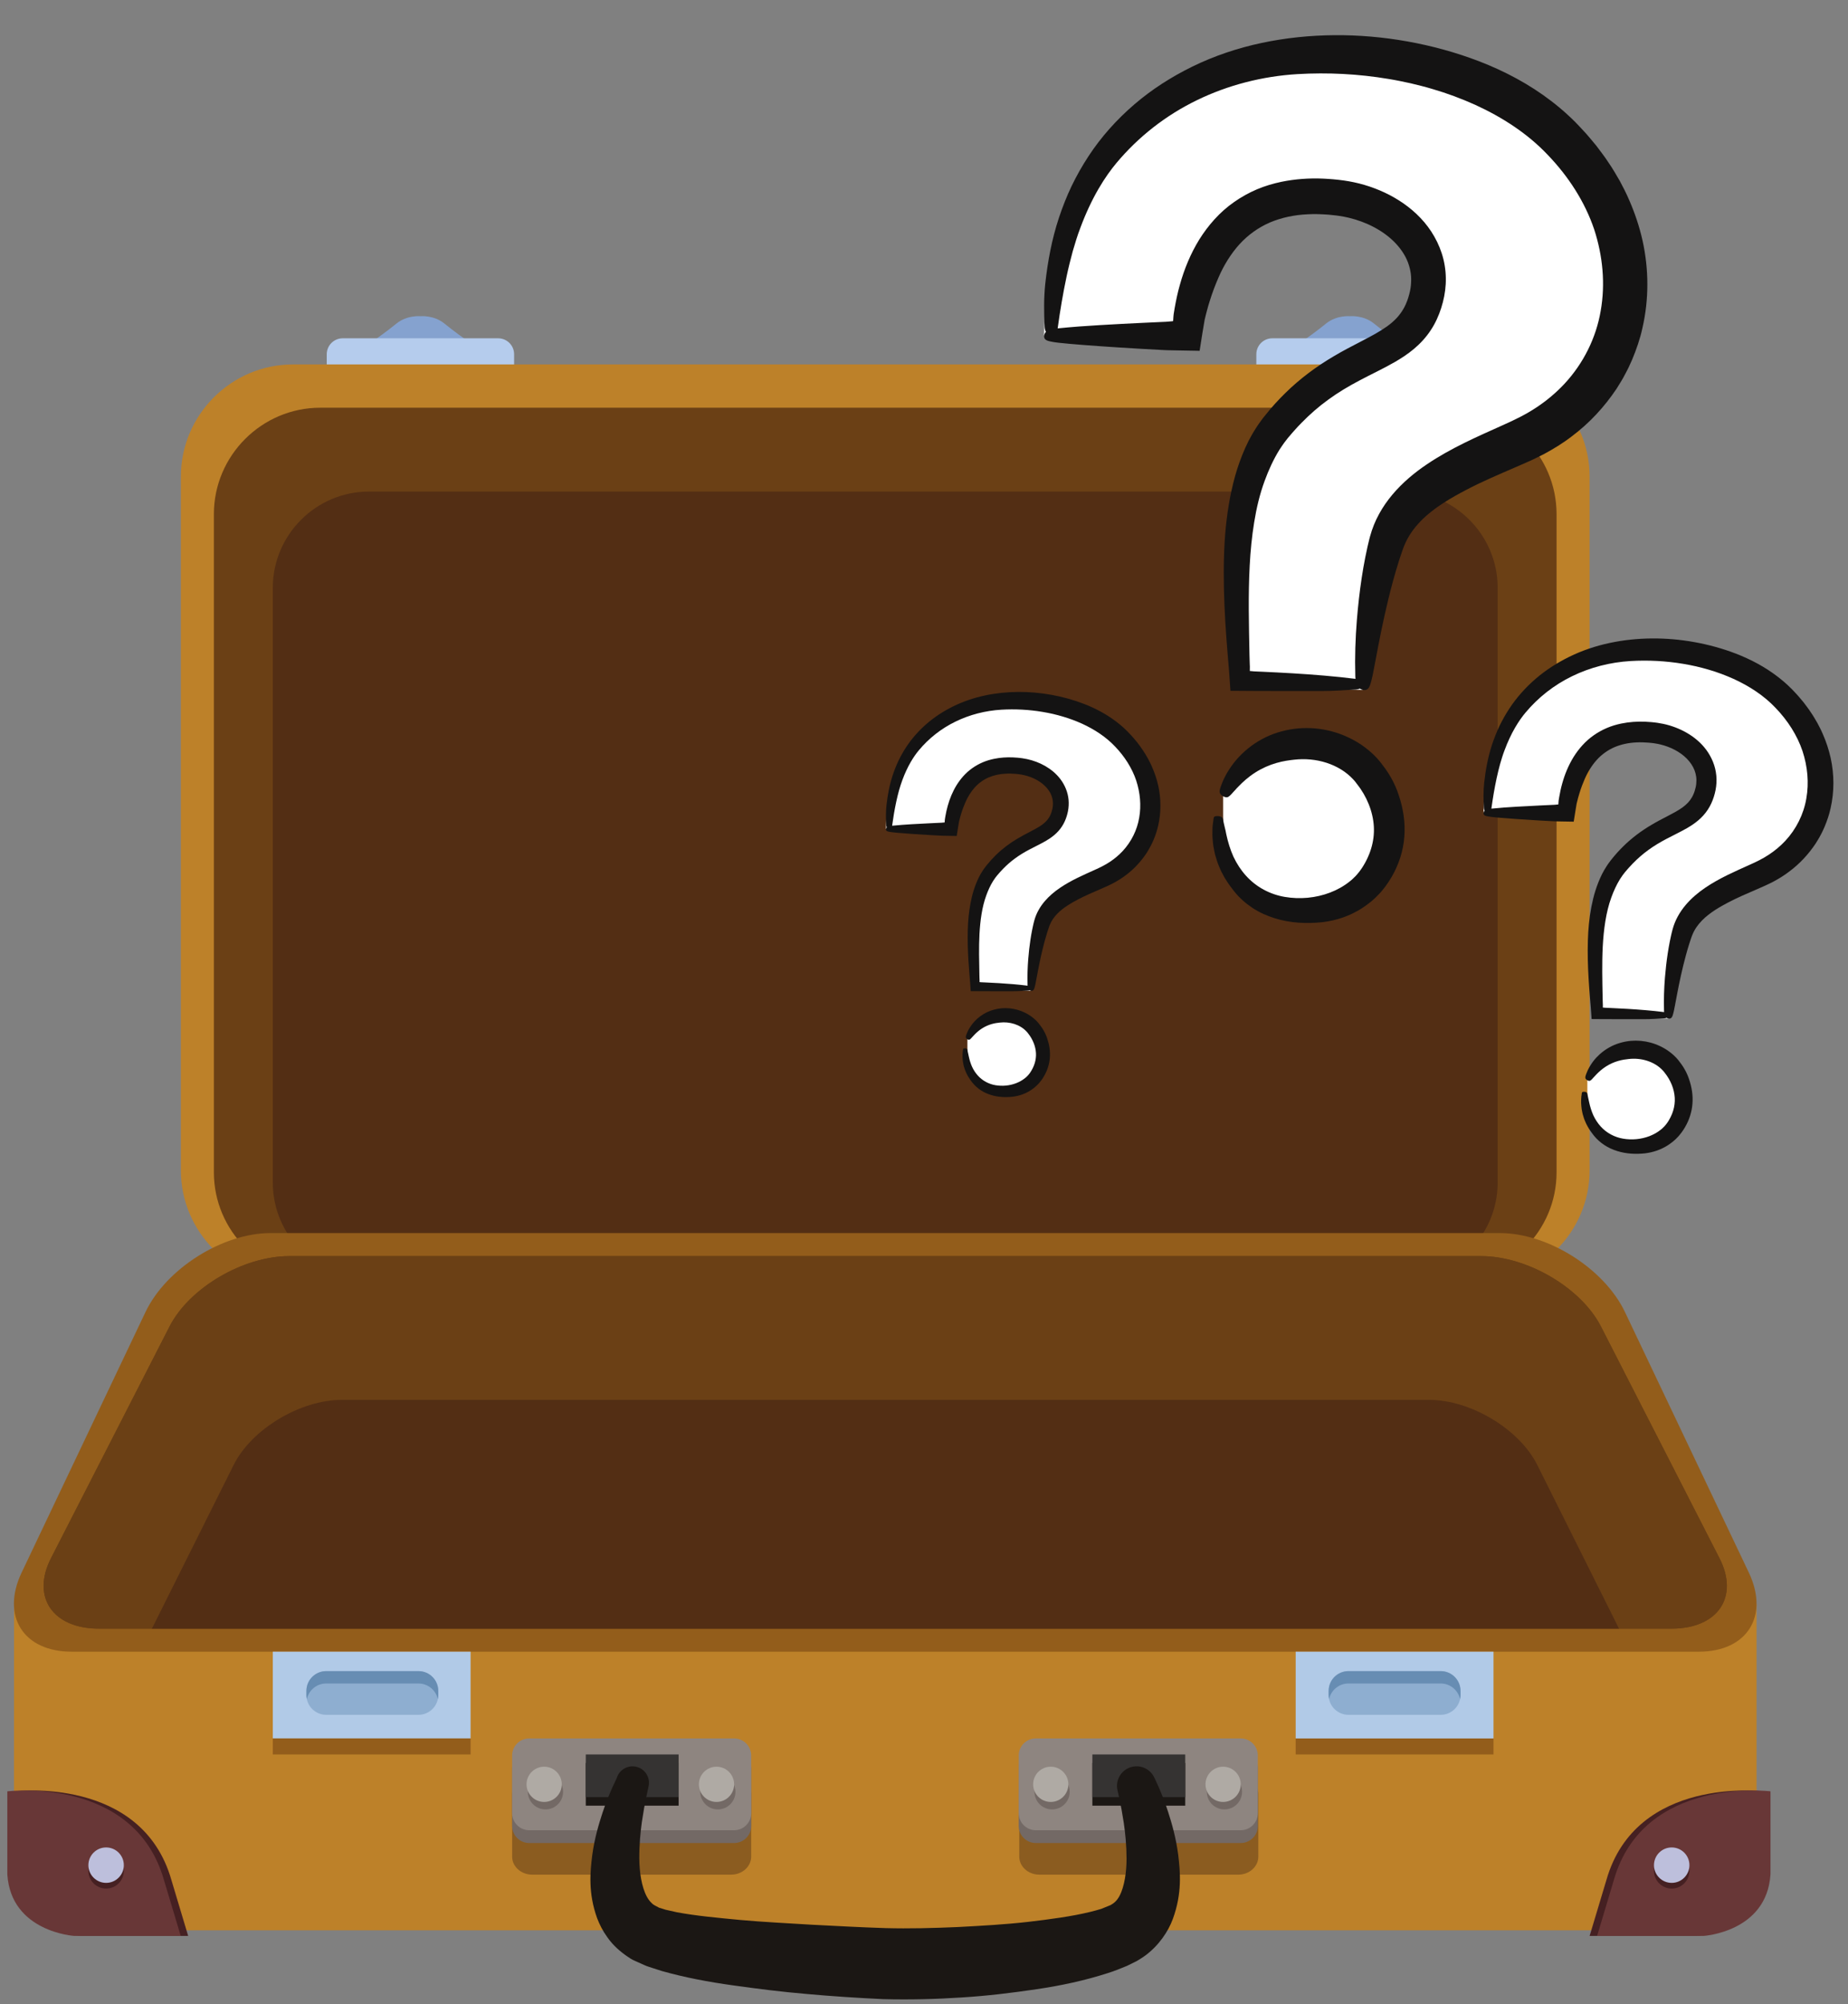 <svg xmlns="http://www.w3.org/2000/svg" xmlns:xlink="http://www.w3.org/1999/xlink" width="594" zoomAndPan="magnify" viewBox="0 0 445.5 483" height="644" preserveAspectRatio="xMidYMid meet" version="1.0"><rect x="0" y="0" width="445.5" height="483" fill="#808080" stroke="none"/><defs><clipPath id="733b48dc03"><path d="M 142 425 L 285 425 L 285 481.938 L 142 481.938 Z M 142 425 " clip-rule="nonzero"/></clipPath><clipPath id="cee022637a"><path d="M 251.492 11 L 392 11 L 392 219 L 251.492 219 Z M 251.492 11 " clip-rule="nonzero"/></clipPath><clipPath id="79ab1ad1f1"><path d="M 251.492 8 L 398 8 L 398 223 L 251.492 223 Z M 251.492 8 " clip-rule="nonzero"/></clipPath><clipPath id="d695f5aa53"><path d="M 357.508 155 L 439 155 L 439 276 L 357.508 276 Z M 357.508 155 " clip-rule="nonzero"/></clipPath><clipPath id="32def33b0f"><path d="M 357.508 153 L 442 153 L 442 278.688 L 357.508 278.688 Z M 357.508 153 " clip-rule="nonzero"/></clipPath><clipPath id="445cc7f3b0"><path d="M 213.48 168 L 278 168 L 278 263 L 213.48 263 Z M 213.48 168 " clip-rule="nonzero"/></clipPath><clipPath id="a3216986fe"><path d="M 213.48 166 L 280 166 L 280 264.883 L 213.48 264.883 Z M 213.48 166 " clip-rule="nonzero"/></clipPath></defs><path fill="#85a2cf" d="M 331.219 77.961 C 328.656 75.879 325.453 76.199 325.453 76.199 C 325.453 76.199 322.25 75.879 319.688 77.961 C 317.125 80.043 314.711 81.707 314.711 81.707 C 314.711 81.707 322.891 82.926 325.453 82.766 C 328.016 82.926 336.195 81.707 336.195 81.707 C 336.195 81.707 333.781 80.043 331.219 77.961 " fill-opacity="1" fill-rule="nonzero"/><path fill="#b5cced" d="M 302.867 94.258 C 302.867 96.383 304.586 98.105 306.711 98.105 L 344.195 98.105 C 346.316 98.105 348.035 96.383 348.035 94.258 L 348.035 85.367 C 348.035 83.25 346.316 81.523 344.195 81.523 L 306.711 81.523 C 304.586 81.523 302.867 83.25 302.867 85.367 L 302.867 94.258 " fill-opacity="1" fill-rule="nonzero"/><path fill="#85a2cf" d="M 107.121 77.961 C 104.559 75.879 101.355 76.199 101.355 76.199 C 101.355 76.199 98.148 75.879 95.586 77.961 C 93.023 80.043 90.613 81.707 90.613 81.707 C 90.613 81.707 98.793 82.926 101.355 82.766 C 103.914 82.926 112.094 81.707 112.094 81.707 C 112.094 81.707 109.684 80.043 107.121 77.961 " fill-opacity="1" fill-rule="nonzero"/><path fill="#b5cced" d="M 78.77 94.258 C 78.77 96.383 80.488 98.105 82.613 98.105 L 120.094 98.105 C 122.215 98.105 123.938 96.383 123.938 94.258 L 123.938 85.367 C 123.938 83.25 122.215 81.523 120.094 81.523 L 82.613 81.523 C 80.488 81.523 78.77 83.25 78.77 85.367 L 78.77 94.258 " fill-opacity="1" fill-rule="nonzero"/><path fill="#bd8129" d="M 383.207 282.035 C 383.207 296.895 371.043 309.051 356.176 309.051 L 70.637 309.051 C 55.77 309.051 43.605 296.895 43.605 282.035 L 43.605 114.84 C 43.605 99.977 55.77 87.82 70.637 87.82 L 356.176 87.82 C 371.043 87.82 383.207 99.977 383.207 114.84 L 383.207 282.035 " fill-opacity="1" fill-rule="nonzero"/><path fill="#6b4015" d="M 375.242 282.52 C 375.242 296.621 363.703 308.156 349.598 308.156 L 77.211 308.156 C 63.105 308.156 51.562 296.621 51.562 282.52 L 51.562 123.887 C 51.562 109.785 63.105 98.25 77.211 98.25 L 349.598 98.25 C 363.703 98.25 375.242 109.785 375.242 123.887 L 375.242 282.52 " fill-opacity="1" fill-rule="nonzero"/><path fill="#532e14" d="M 361.043 284.988 C 361.043 297.73 350.609 308.156 337.863 308.156 L 88.945 308.156 C 76.195 308.156 65.766 297.73 65.766 284.988 L 65.766 141.629 C 65.766 128.883 76.195 118.457 88.945 118.457 L 337.863 118.457 C 350.609 118.457 361.043 128.883 361.043 141.629 L 361.043 284.988 " fill-opacity="1" fill-rule="nonzero"/><path fill="#bd8129" d="M 3.387 385.707 L 3.359 451.645 C 3.359 459.074 9.441 465.156 16.875 465.156 L 409.938 465.156 C 417.375 465.156 423.457 459.074 423.457 451.645 L 423.457 386.504 L 3.387 385.707 " fill-opacity="1" fill-rule="nonzero"/><path fill="#935d1b" d="M 421.598 378.969 C 426.578 389.449 421.16 398.023 409.551 398.023 L 17.254 398.023 C 5.645 398.023 0.227 389.449 5.207 378.969 L 35.066 316.188 C 40.051 305.711 53.629 297.141 65.234 297.141 L 361.57 297.141 C 373.18 297.141 386.758 305.711 391.738 316.188 L 421.598 378.969 " fill-opacity="1" fill-rule="nonzero"/><path fill="#6b4015" d="M 414.523 375.508 C 419.301 384.832 414.109 392.465 402.992 392.465 L 23.816 392.465 C 12.703 392.465 7.512 384.832 12.285 375.508 L 40.875 319.645 C 45.648 310.324 58.648 302.695 69.762 302.695 L 357.047 302.695 C 368.16 302.695 381.16 310.324 385.938 319.645 L 414.523 375.508 " fill-opacity="1" fill-rule="nonzero"/><path fill="#6b4015" d="M 414.523 375.508 C 419.301 384.832 414.109 392.465 402.992 392.465 L 23.816 392.465 C 12.703 392.465 7.512 384.832 12.285 375.508 L 40.875 319.645 C 45.648 310.324 58.648 302.695 69.762 302.695 L 357.047 302.695 C 368.16 302.695 381.16 310.324 385.938 319.645 L 414.523 375.508 " fill-opacity="1" fill-rule="nonzero"/><path fill="#532e14" d="M 390.297 392.465 L 370.59 353.016 C 366.281 344.391 354.547 337.34 344.516 337.34 L 82.402 337.34 C 72.371 337.34 60.641 344.391 56.328 353.016 L 36.621 392.465 L 390.297 392.465 " fill-opacity="1" fill-rule="nonzero"/><path fill="#452022" d="M 45.363 466.52 L 19.746 466.52 C 19.746 466.52 4.465 465.621 3.566 451.691 L 3.566 431.676 C 3.566 431.676 34.129 427.879 41.32 453.039 L 45.363 466.52 " fill-opacity="1" fill-rule="nonzero"/><path fill="#683737" d="M 43.57 466.52 L 17.949 466.52 C 17.949 466.52 2.668 465.621 1.766 451.691 L 1.766 431.676 C 1.766 431.676 32.332 427.879 39.523 453.039 L 43.57 466.52 " fill-opacity="1" fill-rule="nonzero"/><path fill="#452022" d="M 21.309 450.84 C 21.309 453.195 23.223 455.105 25.582 455.105 C 27.938 455.105 29.852 453.195 29.852 450.84 C 29.852 448.477 27.938 446.57 25.582 446.57 C 23.223 446.57 21.309 448.477 21.309 450.84 " fill-opacity="1" fill-rule="nonzero"/><path fill="#bdbfdc" d="M 21.309 449.465 C 21.309 451.82 23.223 453.734 25.582 453.734 C 27.938 453.734 29.852 451.82 29.852 449.465 C 29.852 447.105 27.938 445.195 25.582 445.195 C 23.223 445.195 21.309 447.105 21.309 449.465 " fill-opacity="1" fill-rule="nonzero"/><path fill="#452022" d="M 383.211 466.52 L 408.836 466.52 C 408.836 466.52 424.117 465.621 425.016 451.691 L 425.016 431.676 C 425.016 431.676 394.449 427.879 387.258 453.039 L 383.211 466.52 " fill-opacity="1" fill-rule="nonzero"/><path fill="#683737" d="M 385.016 466.52 L 410.637 466.52 C 410.637 466.52 425.914 465.621 426.812 451.691 L 426.812 431.672 C 426.812 431.672 396.25 427.879 389.055 453.039 L 385.016 466.52 " fill-opacity="1" fill-rule="nonzero"/><path fill="#452022" d="M 407.27 450.84 C 407.27 453.195 405.359 455.105 403 455.105 C 400.641 455.105 398.727 453.195 398.727 450.84 C 398.727 448.477 400.641 446.57 403 446.57 C 405.359 446.57 407.27 448.477 407.27 450.84 " fill-opacity="1" fill-rule="nonzero"/><path fill="#bdbfdc" d="M 407.27 449.465 C 407.27 451.82 405.359 453.734 403 453.734 C 400.641 453.734 398.727 451.82 398.727 449.465 C 398.727 447.105 400.641 445.195 403 445.195 C 405.359 445.195 407.27 447.105 407.27 449.465 " fill-opacity="1" fill-rule="nonzero"/><path fill="#8b5c20" d="M 123.461 447.402 C 123.461 449.805 125.621 451.75 128.289 451.75 L 176.266 451.75 C 178.93 451.75 181.09 449.805 181.09 447.402 L 181.09 432.277 C 181.09 429.875 178.93 427.93 176.266 427.93 L 128.289 427.93 C 125.621 427.93 123.461 429.875 123.461 432.277 L 123.461 447.402 " fill-opacity="1" fill-rule="nonzero"/><path fill="#8b5c20" d="M 245.715 447.402 C 245.715 449.805 247.879 451.75 250.543 451.75 L 298.52 451.75 C 301.188 451.75 303.348 449.805 303.348 447.402 L 303.348 432.277 C 303.348 429.875 301.188 427.93 298.52 427.93 L 250.543 427.93 C 247.879 427.93 245.715 429.875 245.715 432.277 L 245.715 447.402 " fill-opacity="1" fill-rule="nonzero"/><path fill="#736965" d="M 245.586 440.02 C 245.586 442.289 247.43 444.133 249.703 444.133 L 299.105 444.133 C 301.375 444.133 303.223 442.289 303.223 440.02 L 303.223 426.129 C 303.223 423.855 301.375 422.012 299.105 422.012 L 249.703 422.012 C 247.43 422.012 245.586 423.855 245.586 426.129 L 245.586 440.02 " fill-opacity="1" fill-rule="nonzero"/><path fill="#8e8580" d="M 245.586 436.93 C 245.586 439.199 247.43 441.047 249.703 441.047 L 299.105 441.047 C 301.375 441.047 303.223 439.199 303.223 436.93 L 303.223 423.043 C 303.223 420.77 301.375 418.926 299.105 418.926 L 249.703 418.926 C 247.43 418.926 245.586 420.77 245.586 423.043 L 245.586 436.93 " fill-opacity="1" fill-rule="nonzero"/><path fill="#736965" d="M 290.934 431.789 C 290.934 434.129 292.836 436.031 295.18 436.031 C 297.523 436.031 299.426 434.129 299.426 431.789 C 299.426 429.445 297.523 427.543 295.18 427.543 C 292.836 427.543 290.934 429.445 290.934 431.789 " fill-opacity="1" fill-rule="nonzero"/><path fill="#736965" d="M 249.383 431.789 C 249.383 434.129 251.285 436.031 253.629 436.031 C 255.973 436.031 257.875 434.129 257.875 431.789 C 257.875 429.445 255.973 427.543 253.629 427.543 C 251.285 427.543 249.383 429.445 249.383 431.789 " fill-opacity="1" fill-rule="nonzero"/><path fill="#afaaa4" d="M 290.613 429.984 C 290.613 432.328 292.512 434.23 294.859 434.23 C 297.203 434.23 299.105 432.328 299.105 429.984 C 299.105 427.645 297.203 425.738 294.859 425.738 C 292.512 425.738 290.613 427.645 290.613 429.984 " fill-opacity="1" fill-rule="nonzero"/><path fill="#afaaa4" d="M 249.062 429.984 C 249.062 432.328 250.961 434.23 253.305 434.23 C 255.652 434.23 257.551 432.328 257.551 429.984 C 257.551 427.645 255.652 425.738 253.305 425.738 C 250.961 425.738 249.062 427.645 249.062 429.984 " fill-opacity="1" fill-rule="nonzero"/><path fill="#1b1714" d="M 263.34 435.129 L 285.727 435.129 L 285.727 424.844 L 263.34 424.844 L 263.34 435.129 " fill-opacity="1" fill-rule="nonzero"/><path fill="#353332" d="M 263.34 433.074 L 285.727 433.074 L 285.727 422.785 L 263.34 422.785 L 263.34 433.074 " fill-opacity="1" fill-rule="nonzero"/><path fill="#736965" d="M 123.461 440.02 C 123.461 442.289 125.305 444.133 127.578 444.133 L 176.977 444.133 C 179.25 444.133 181.09 442.289 181.09 440.02 L 181.09 426.129 C 181.09 423.855 179.25 422.012 176.977 422.012 L 127.578 422.012 C 125.305 422.012 123.461 423.855 123.461 426.129 L 123.461 440.02 " fill-opacity="1" fill-rule="nonzero"/><path fill="#8e8580" d="M 123.461 436.93 C 123.461 439.199 125.305 441.047 127.578 441.047 L 176.977 441.047 C 179.25 441.047 181.09 439.199 181.09 436.93 L 181.09 423.043 C 181.09 420.77 179.25 418.926 176.977 418.926 L 127.578 418.926 C 125.305 418.926 123.461 420.77 123.461 423.043 L 123.461 436.93 " fill-opacity="1" fill-rule="nonzero"/><path fill="#736965" d="M 168.809 431.789 C 168.809 434.129 170.711 436.031 173.055 436.031 C 175.398 436.031 177.297 434.129 177.297 431.789 C 177.297 429.445 175.398 427.543 173.055 427.543 C 170.711 427.543 168.809 429.445 168.809 431.789 " fill-opacity="1" fill-rule="nonzero"/><path fill="#736965" d="M 127.254 431.789 C 127.254 434.129 129.156 436.031 131.5 436.031 C 133.844 436.031 135.746 434.129 135.746 431.789 C 135.746 429.445 133.844 427.543 131.5 427.543 C 129.156 427.543 127.254 429.445 127.254 431.789 " fill-opacity="1" fill-rule="nonzero"/><path fill="#afaaa4" d="M 168.484 429.984 C 168.484 432.328 170.387 434.23 172.73 434.23 C 175.078 434.23 176.977 432.328 176.977 429.984 C 176.977 427.645 175.078 425.738 172.73 425.738 C 170.387 425.738 168.484 427.645 168.484 429.984 " fill-opacity="1" fill-rule="nonzero"/><path fill="#afaaa4" d="M 126.934 429.984 C 126.934 432.328 128.832 434.23 131.18 434.23 C 133.523 434.23 135.426 432.328 135.426 429.984 C 135.426 427.645 133.523 425.738 131.18 425.738 C 128.832 425.738 126.934 427.645 126.934 429.984 " fill-opacity="1" fill-rule="nonzero"/><path fill="#1b1714" d="M 141.215 435.129 L 163.598 435.129 L 163.598 424.844 L 141.215 424.844 L 141.215 435.129 " fill-opacity="1" fill-rule="nonzero"/><path fill="#353332" d="M 141.215 433.074 L 163.598 433.074 L 163.598 422.785 L 141.215 422.785 L 141.215 433.074 " fill-opacity="1" fill-rule="nonzero"/><g clip-path="url(#733b48dc03)"><path fill="#1b1714" d="M 278.242 428.305 C 278.242 428.305 278.336 428.504 278.52 428.891 C 278.688 429.25 278.938 429.793 279.258 430.496 C 279.859 431.906 280.742 433.961 281.621 436.691 C 282.492 439.422 283.488 442.789 284.035 446.98 C 284.523 451.141 285.016 456.211 282.734 462.438 C 281.609 465.496 279.344 468.828 276.129 471.219 C 275.738 471.523 275.316 471.773 274.902 472.043 L 274.266 472.438 L 274.105 472.531 L 274.027 472.582 C 273.844 472.668 274.309 472.449 273.605 472.789 L 273.395 472.891 C 272.832 473.164 272.266 473.441 271.699 473.727 C 270.398 474.285 268.441 475.055 267.125 475.457 C 261.477 477.281 255.809 478.484 249.906 479.359 C 244.023 480.23 237.984 480.973 231.82 481.348 C 225.645 481.758 219.391 481.918 212.938 481.754 C 206.582 481.449 200.574 481.059 194.48 480.508 C 188.426 480 182.473 479.238 176.664 478.426 C 170.844 477.613 165.258 476.574 159.629 474.996 C 158.898 474.762 158.172 474.527 157.449 474.297 C 156.688 474.02 156.094 473.906 155.219 473.496 C 154.402 473.129 153.594 472.762 152.793 472.402 L 152.496 472.258 C 151.738 471.844 152.258 472.121 152.078 472.027 L 152.027 471.992 L 151.93 471.93 L 151.543 471.672 C 151.242 471.465 151.117 471.402 150.68 471.078 C 148.699 469.625 147.457 468.316 146.391 466.805 C 145.305 465.312 144.527 463.754 143.949 462.242 C 141.754 456.141 142.27 451.137 142.777 447.016 C 143.348 442.879 144.363 439.543 145.25 436.836 C 146.137 434.133 147.031 432.105 147.637 430.711 C 148.258 429.32 148.652 428.586 148.664 428.535 C 149.262 426.43 151.453 425.203 153.559 425.801 C 155.582 426.367 156.793 428.406 156.359 430.43 L 156.145 431.438 C 156.145 431.438 156 432.113 155.727 433.379 C 155.441 434.695 155.098 436.66 154.727 439.125 C 154.387 441.59 154.098 444.602 154.113 447.855 C 154.141 451.062 154.652 454.703 155.953 457.09 C 156.281 457.672 156.637 458.164 157.031 458.531 C 157.367 458.938 157.965 459.23 157.965 459.23 C 158.016 459.273 158.453 459.484 158.68 459.605 L 159.09 459.82 L 159.195 459.875 L 159.246 459.906 C 159.098 459.82 159.648 460.125 158.93 459.727 L 159.066 459.762 C 159.43 459.863 159.785 459.973 160.137 460.102 C 160.418 460.23 161.098 460.332 161.559 460.449 C 162.078 460.566 162.598 460.688 163.125 460.805 C 167.664 461.664 173.016 462.156 178.508 462.676 C 184.027 463.176 189.812 463.449 195.691 463.816 C 201.535 464.117 207.668 464.453 213.465 464.633 C 219.168 464.789 225.078 464.629 230.855 464.379 C 236.637 464.078 242.344 463.754 247.762 463.141 C 253.152 462.508 258.371 461.816 262.766 460.742 C 263.965 460.445 264.434 460.312 265.508 459.992 C 266.262 459.68 267.008 459.383 267.73 459.086 C 268.539 458.633 269.258 458.051 269.867 456.902 C 271.086 454.629 271.582 451.059 271.578 447.895 C 271.574 444.691 271.27 441.711 270.91 439.277 C 270.531 436.832 270.176 434.895 269.883 433.598 C 269.605 432.34 269.453 431.664 269.453 431.664 L 269.391 431.379 C 268.828 428.836 270.426 426.32 272.973 425.754 C 275.148 425.27 277.312 426.379 278.242 428.305 " fill-opacity="1" fill-rule="nonzero"/></g><path fill="#b1cae7" d="M 65.766 418.926 L 113.445 418.926 L 113.445 398.023 L 65.766 398.023 L 65.766 418.926 " fill-opacity="1" fill-rule="nonzero"/><path fill="#935d1b" d="M 65.766 422.785 L 113.445 422.785 L 113.445 418.926 L 65.766 418.926 L 65.766 422.785 " fill-opacity="1" fill-rule="nonzero"/><path fill="#935d1b" d="M 312.352 422.785 L 360.035 422.785 L 360.035 418.926 L 312.352 418.926 L 312.352 422.785 " fill-opacity="1" fill-rule="nonzero"/><path fill="#b1cae7" d="M 312.352 418.926 L 360.035 418.926 L 360.035 398.023 L 312.352 398.023 L 312.352 418.926 " fill-opacity="1" fill-rule="nonzero"/><path fill="#8eaed0" d="M 73.867 408.469 C 73.867 411.102 76 413.234 78.637 413.234 L 100.883 413.234 C 103.52 413.234 105.652 411.102 105.652 408.469 L 105.652 407.477 C 105.652 404.844 103.52 402.707 100.883 402.707 L 78.637 402.707 C 76 402.707 73.867 404.844 73.867 407.477 L 73.867 408.469 " fill-opacity="1" fill-rule="nonzero"/><path fill="#678db3" d="M 100.883 402.707 L 78.637 402.707 C 76 402.707 73.867 404.844 73.867 407.477 L 73.867 408.469 C 73.867 408.812 73.906 409.141 73.973 409.461 C 74.434 407.309 76.344 405.688 78.637 405.688 L 100.883 405.688 C 103.18 405.688 105.09 407.309 105.547 409.461 C 105.613 409.141 105.652 408.812 105.652 408.469 L 105.652 407.477 C 105.652 404.844 103.52 402.707 100.883 402.707 " fill-opacity="1" fill-rule="nonzero"/><path fill="#8eaed0" d="M 320.301 408.469 C 320.301 411.102 322.438 413.234 325.066 413.234 L 347.32 413.234 C 349.949 413.234 352.086 411.102 352.086 408.469 L 352.086 407.477 C 352.086 404.844 349.949 402.707 347.32 402.707 L 325.066 402.707 C 322.438 402.707 320.301 404.844 320.301 407.477 L 320.301 408.469 " fill-opacity="1" fill-rule="nonzero"/><path fill="#678db3" d="M 347.32 402.707 L 325.066 402.707 C 322.438 402.707 320.301 404.844 320.301 407.477 L 320.301 408.469 C 320.301 408.812 320.34 409.141 320.406 409.461 C 320.863 407.309 322.777 405.688 325.066 405.688 L 347.32 405.688 C 349.609 405.688 351.52 407.309 351.98 409.461 C 352.047 409.141 352.086 408.812 352.086 408.469 L 352.086 407.477 C 352.086 404.844 349.949 402.707 347.32 402.707 " fill-opacity="1" fill-rule="nonzero"/><g clip-path="url(#cee022637a)"><path fill="#ffffff" d="M 330.574 186.832 C 333.156 190.391 338.535 200.691 330.531 210.984 C 321 223.25 294.852 221.523 294.859 196.656 L 294.859 191.895 C 302.617 174.34 323.398 175.543 330.574 186.832 Z M 376.609 33.055 C 347.898 2.453 273.055 0.508 255.605 54.777 C 251.609 67.203 251.707 80.828 251.707 80.828 L 285.41 80.34 C 287.766 58.648 299.25 43.875 322.793 47.309 C 336.484 49.305 348.363 60.117 342.977 73.832 C 337.805 86.992 322.082 83.375 306.566 102.441 C 293.07 119.023 297.219 154.035 297.625 165.453 L 328.535 166.281 C 328.926 157.133 330.273 142.285 333.574 130.629 C 337.68 116.129 355.559 110.344 367.152 105.039 C 393.711 92.895 401.32 59.395 376.609 33.055 Z M 376.609 33.055 " fill-opacity="1" fill-rule="nonzero"/></g><g clip-path="url(#79ab1ad1f1)"><path fill="#141313" d="M 337.211 191.672 C 338.262 194.777 338.816 198.172 338.547 201.613 C 338.301 205.051 337.176 208.438 335.465 211.355 L 334.801 212.43 L 334.09 213.461 C 333.852 213.805 333.547 214.152 333.277 214.496 L 332.855 215.012 C 332.707 215.18 332.551 215.332 332.402 215.492 C 331.207 216.805 329.816 217.887 328.367 218.836 L 327.258 219.512 C 326.883 219.719 326.496 219.906 326.109 220.102 C 325.918 220.195 325.727 220.297 325.531 220.383 L 324.938 220.629 C 324.543 220.785 324.148 220.961 323.746 221.094 C 322.137 221.656 320.477 222.023 318.805 222.227 C 314.941 222.625 311.016 222.453 307.262 221.266 C 305.398 220.676 303.566 219.879 301.918 218.773 C 300.27 217.68 298.766 216.352 297.539 214.816 C 296.98 214.082 296.211 213.129 295.473 211.914 C 295.27 211.621 295.098 211.297 294.922 210.965 C 294.75 210.633 294.566 210.289 294.383 209.938 C 294.203 209.582 294.062 209.203 293.898 208.828 C 293.75 208.445 293.566 208.062 293.445 207.656 C 293.32 207.254 293.195 206.844 293.066 206.43 C 293.008 206.223 292.941 206.016 292.887 205.805 C 292.844 205.59 292.801 205.379 292.754 205.164 C 292.672 204.734 292.59 204.305 292.504 203.867 C 292.434 203.434 292.406 202.996 292.363 202.555 C 292.328 202.117 292.273 201.68 292.273 201.242 C 292.273 200.805 292.277 200.371 292.289 199.938 C 292.289 199.074 292.422 198.23 292.543 197.41 C 292.598 197.055 292.527 196.668 293.418 196.656 C 294.383 196.645 294.742 197.016 294.824 197.414 C 294.961 198.027 295.059 198.637 295.223 199.234 C 295.379 199.832 295.516 200.43 295.617 201.023 C 296.016 202.891 296.57 204.711 297.336 206.418 C 298.129 208.113 299.148 209.68 300.375 211.035 C 302.824 213.762 306.164 215.531 309.68 216.129 C 313.379 216.766 317.227 216.398 320.66 215.086 C 322.371 214.434 323.973 213.535 325.355 212.422 L 325.871 212.004 L 326.348 211.547 C 326.504 211.395 326.672 211.254 326.82 211.09 L 327.246 210.598 C 327.547 210.285 327.789 209.926 328.039 209.582 C 328.297 209.254 328.527 208.844 328.766 208.469 C 330.785 205.078 331.598 201.41 331.051 197.793 C 330.789 195.988 330.215 194.191 329.383 192.496 C 328.973 191.652 328.492 190.832 327.969 190.066 C 327.84 189.879 327.707 189.691 327.57 189.516 L 327.082 188.871 L 326.652 188.301 C 326.508 188.121 326.363 187.984 326.223 187.82 C 324.527 185.977 322.254 184.613 319.766 183.812 C 317.281 183.012 314.594 182.77 311.984 183.07 C 310.879 183.191 309.344 183.383 307.676 183.871 C 306.008 184.348 304.207 185.133 302.598 186.168 C 300.984 187.191 299.578 188.457 298.551 189.539 C 298.277 189.801 298.043 190.062 297.836 190.301 C 297.617 190.539 297.418 190.754 297.246 190.941 C 296.902 191.32 296.668 191.598 296.52 191.707 C 296.211 191.945 295.867 192.445 294.828 191.867 C 293.883 191.34 293.957 190.68 294.086 190.219 L 294.27 189.602 L 294.5 188.996 C 294.66 188.598 294.812 188.188 294.996 187.793 C 295.383 187.016 295.777 186.23 296.273 185.5 C 299.043 181.109 303.664 177.629 308.941 176.246 C 314.207 174.809 319.977 175.312 325.016 177.691 C 326.457 178.363 327.848 179.176 329.137 180.164 C 330.43 181.145 331.641 182.266 332.688 183.555 C 332.941 183.867 333.156 184.172 333.391 184.484 L 333.715 184.918 L 333.863 185.109 L 334.039 185.355 C 334.504 186.008 334.926 186.672 335.312 187.355 C 336.09 188.723 336.734 190.16 337.211 191.672 Z M 395.938 79.066 C 395.379 81.656 394.5 84.168 393.484 86.617 L 392.664 88.434 C 392.391 89.039 392.059 89.617 391.754 90.207 C 391.16 91.398 390.418 92.508 389.73 93.645 C 386.777 98.07 383.102 102.035 378.848 105.199 C 376.746 106.82 374.48 108.191 372.164 109.445 C 371 110.023 369.77 110.66 368.695 111.125 C 367.602 111.617 366.508 112.094 365.441 112.555 C 361.164 114.402 357.07 116.141 353.301 118.137 C 351.703 118.98 349.848 119.988 347.961 121.211 C 347.016 121.82 346.059 122.484 345.145 123.215 C 344.223 123.938 343.312 124.719 342.492 125.574 C 340.836 127.277 339.434 129.234 338.523 131.484 L 338.348 131.906 C 338.289 132.051 338.227 132.25 338.168 132.418 L 337.805 133.469 C 337.551 134.168 337.34 134.891 337.109 135.598 C 336.66 137.027 336.238 138.465 335.848 139.898 C 334.281 145.633 333.117 151.203 332.281 155.539 C 331.438 159.879 330.902 162.996 330.621 163.934 C 330.316 164.934 330.117 166.629 328.477 166.238 C 328.219 166.176 327.996 166.07 327.809 165.938 C 327.523 166.078 327.18 166.148 326.828 166.168 C 324.055 166.328 321.281 166.523 318.504 166.527 L 308.039 166.52 L 302.809 166.508 L 299.793 166.488 L 298.207 166.477 L 297.41 166.473 L 297.008 166.469 L 296.707 166.469 C 296.676 166.461 296.625 166.48 296.625 166.449 C 296.531 164.898 296.414 163.32 296.293 161.727 L 295.953 157.672 C 295.738 155.062 295.539 152.441 295.383 149.816 C 295.078 144.566 294.914 139.289 295.074 133.98 C 295.211 129.32 295.633 124.637 296.52 119.977 C 296.98 117.648 297.516 115.32 298.254 113.027 C 298.992 110.734 299.883 108.469 300.984 106.266 L 301.871 104.637 C 302.172 104.098 302.523 103.578 302.848 103.047 C 303.164 102.512 303.555 102.012 303.918 101.5 L 304.477 100.738 L 305.043 100.039 C 306.539 98.16 308.16 96.367 309.898 94.676 C 313.352 91.277 317.32 88.332 321.469 85.887 C 323.746 84.527 326.066 83.34 328.297 82.184 C 329.406 81.605 330.492 81.035 331.52 80.457 C 332.543 79.871 333.508 79.273 334.383 78.648 C 336.133 77.387 337.449 76.008 338.371 74.348 C 338.504 74.152 338.594 73.926 338.703 73.711 C 338.809 73.496 338.922 73.285 339.004 73.051 L 339.281 72.363 L 339.52 71.637 C 339.816 70.664 340.047 69.691 340.129 68.734 C 340.215 67.773 340.227 66.824 340.098 65.902 C 339.969 64.977 339.738 64.074 339.402 63.199 C 338.734 61.445 337.613 59.82 336.203 58.379 C 333.355 55.496 329.34 53.469 325.141 52.469 C 324.359 52.289 323.574 52.129 322.781 52.02 L 322.184 51.934 C 321.984 51.906 321.766 51.887 321.555 51.867 L 320.289 51.734 C 318.609 51.621 316.934 51.531 315.301 51.637 C 312.031 51.773 308.918 52.438 306.117 53.621 C 303.332 54.84 300.871 56.602 298.797 58.867 C 296.746 61.148 295.039 63.871 293.738 66.898 C 293.047 68.477 292.258 70.484 291.539 72.84 C 291.348 73.426 291.18 74.039 291.012 74.668 C 290.828 75.293 290.68 75.945 290.516 76.605 L 290.457 76.855 L 290.41 77.043 C 290.41 77.031 290.387 77.176 290.379 77.219 C 290.32 77.566 290.262 77.918 290.203 78.266 C 290.086 78.961 289.973 79.66 289.852 80.359 C 289.637 81.738 289.418 83.133 289.195 84.539 C 287.59 84.512 285.965 84.484 284.332 84.453 C 283.535 84.438 282.738 84.422 281.941 84.406 L 281.348 84.391 L 281.105 84.387 L 280.941 84.375 L 280.285 84.344 C 278.527 84.246 276.773 84.148 275.047 84.055 C 271.59 83.855 268.25 83.645 265.27 83.434 C 259.316 83.02 254.805 82.621 253.723 82.383 C 252.891 82.199 251.496 82.113 251.738 80.781 C 251.801 80.449 251.945 80.188 252.145 79.984 C 251.949 79.621 251.855 79.18 251.832 78.723 C 251.66 75.305 251.625 71.848 251.977 68.422 C 252.566 63.035 253.562 57.652 255.289 52.445 C 256.156 49.848 257.16 47.289 258.348 44.805 C 259.547 42.332 260.906 39.926 262.426 37.617 C 265.453 32.988 269.203 28.816 273.422 25.188 C 277.645 21.547 282.395 18.527 287.41 16.062 C 292.711 13.469 298.355 11.578 304.133 10.352 C 309.91 9.121 315.816 8.523 321.723 8.477 C 327.629 8.434 333.543 8.953 339.375 10 C 345.211 11.051 350.969 12.621 356.566 14.766 C 362.711 17.133 368.656 20.266 374.02 24.391 C 374.684 24.914 375.355 25.426 376 25.98 L 376.973 26.805 L 377.918 27.664 C 378.559 28.227 379.16 28.836 379.77 29.438 C 380.387 30.035 380.926 30.66 381.508 31.27 C 382.672 32.473 383.715 33.805 384.805 35.09 C 385.812 36.445 386.867 37.77 387.785 39.207 C 388.758 40.598 389.602 42.086 390.465 43.562 L 391.652 45.84 C 392.051 46.602 392.375 47.402 392.738 48.184 C 394.117 51.34 395.227 54.641 395.988 58.051 C 397.488 64.871 397.547 72.113 395.938 79.066 Z M 384.309 55.27 C 382.07 48.633 378.109 42.512 373.109 37.316 C 368.277 32.203 362.184 28.254 355.605 25.25 C 352.301 23.77 348.891 22.488 345.387 21.469 C 343.641 20.938 341.867 20.504 340.09 20.078 C 338.305 19.688 336.512 19.309 334.707 19.02 C 327.484 17.809 320.117 17.434 312.809 17.859 C 304.355 18.363 296.023 20.5 288.535 24.148 C 281.035 27.789 274.434 32.953 269.125 39.301 C 267.875 40.797 266.328 42.902 264.793 45.555 C 263.258 48.203 261.738 51.395 260.422 54.961 C 259.734 56.734 259.18 58.598 258.609 60.535 C 258.086 62.488 257.574 64.496 257.141 66.547 C 256.266 70.648 255.555 74.891 254.996 78.965 C 254.988 79.02 254.98 79.078 254.977 79.133 C 258.371 78.789 261.777 78.539 265.184 78.344 C 268.551 78.148 271.922 77.969 275.289 77.809 L 280.348 77.574 L 280.977 77.547 C 281.113 77.539 281.109 77.539 281.168 77.535 L 281.301 77.523 L 281.824 77.48 C 282.16 77.445 282.512 77.438 282.805 77.383 C 282.832 76.992 282.848 76.617 282.883 76.254 L 282.938 75.711 L 283.168 74.289 C 283.504 72.395 283.895 70.5 284.438 68.625 C 285.48 64.871 286.992 61.168 289.113 57.719 C 291.258 54.297 294.035 51.105 297.48 48.707 C 299.188 47.5 301.031 46.477 302.953 45.652 C 304.875 44.828 306.879 44.246 308.891 43.816 C 312.246 43.129 315.641 42.898 318.957 43.043 C 319.781 43.098 320.617 43.121 321.438 43.207 L 322.664 43.332 C 323.074 43.375 323.484 43.418 323.914 43.488 C 325.613 43.727 327.297 44.082 328.953 44.57 C 332.254 45.551 335.453 47.008 338.367 49.039 C 341.27 51.07 343.91 53.711 345.77 57.004 C 346.742 58.703 347.504 60.566 347.977 62.512 C 348.453 64.461 348.629 66.488 348.52 68.469 C 348.41 70.457 348.02 72.391 347.434 74.215 C 346.863 76.016 346.039 77.875 344.914 79.57 C 343.797 81.277 342.387 82.797 340.895 84.051 C 339.395 85.312 337.832 86.324 336.312 87.207 C 333.266 88.957 330.387 90.266 327.715 91.699 C 325.035 93.109 322.547 94.598 320.223 96.297 C 317.891 97.977 315.742 99.867 313.727 101.93 C 313.215 102.438 312.73 102.973 312.242 103.508 C 311.746 104.031 311.289 104.602 310.812 105.152 L 310.457 105.566 L 310.156 105.957 L 309.559 106.73 C 309.172 107.262 308.812 107.824 308.438 108.379 C 307.016 110.664 305.836 113.23 304.848 115.938 C 303.699 119.074 302.898 122.426 302.348 125.855 C 301.789 129.285 301.449 132.789 301.266 136.324 C 300.891 143.402 301.074 150.559 301.215 157.812 C 301.227 158.277 301.242 158.777 301.258 159.32 C 301.266 159.59 301.277 159.871 301.285 160.164 C 301.293 160.309 301.297 160.457 301.305 160.609 C 301.305 160.656 301.305 160.656 301.305 160.664 L 301.305 160.738 C 301.301 161.023 301.297 161.344 301.293 161.695 C 301.5 161.723 301.742 161.734 301.996 161.758 L 302.188 161.777 L 302.34 161.789 L 302.516 161.797 C 303.082 161.82 303.656 161.848 304.242 161.871 C 306.582 161.977 309.055 162.102 311.594 162.254 C 316.586 162.555 321.824 162.969 326.766 163.59 C 326.746 163.363 326.734 163.145 326.727 162.934 C 326.594 158.406 326.742 153.859 327.109 149.32 C 327.383 145.977 327.754 142.629 328.262 139.285 L 328.668 136.773 L 329.137 134.262 C 329.312 133.426 329.48 132.59 329.668 131.754 L 329.965 130.5 C 330.07 130.074 330.152 129.68 330.297 129.199 C 330.809 127.348 331.531 125.539 332.461 123.855 C 333.379 122.172 334.48 120.602 335.691 119.164 C 338.125 116.285 340.973 113.922 343.926 111.926 C 349.848 107.926 356.199 105.199 362.191 102.5 C 365.258 101.137 367.848 99.871 370.348 98.211 C 372.832 96.574 375.113 94.664 377.121 92.516 C 381.699 87.613 384.77 81.438 385.879 74.93 C 387.031 68.418 386.395 61.66 384.309 55.27 Z M 384.309 55.27 " fill-opacity="1" fill-rule="nonzero"/></g><g clip-path="url(#d695f5aa53)"><path fill="#ffffff" d="M 403.379 257.387 C 404.875 259.449 407.996 265.43 403.355 271.406 C 397.824 278.527 382.656 277.523 382.664 263.09 L 382.664 260.324 C 387.164 250.133 399.219 250.832 403.379 257.387 Z M 430.078 168.117 C 413.426 150.355 370.016 149.227 359.895 180.73 C 357.578 187.941 357.637 195.852 357.637 195.852 L 377.184 195.566 C 378.551 182.977 385.211 174.398 398.863 176.395 C 406.805 177.551 413.695 183.828 410.57 191.789 C 407.57 199.43 398.453 197.332 389.453 208.398 C 381.625 218.023 384.031 238.348 384.27 244.977 L 402.195 245.457 C 402.422 240.148 403.203 231.527 405.117 224.762 C 407.5 216.344 417.871 212.984 424.594 209.906 C 439.996 202.855 444.41 183.41 430.078 168.117 Z M 430.078 168.117 " fill-opacity="1" fill-rule="nonzero"/></g><g clip-path="url(#32def33b0f)"><path fill="#141313" d="M 407.227 260.195 C 407.836 261.996 408.16 263.969 408 265.965 C 407.859 267.961 407.207 269.93 406.215 271.621 L 405.832 272.246 L 405.418 272.844 C 405.277 273.043 405.102 273.246 404.945 273.445 L 404.699 273.742 C 404.617 273.84 404.523 273.93 404.438 274.023 C 403.746 274.785 402.938 275.414 402.098 275.965 L 401.457 276.355 C 401.234 276.477 401.012 276.586 400.789 276.699 C 400.676 276.754 400.566 276.812 400.453 276.859 L 400.109 277.004 C 399.879 277.094 399.652 277.195 399.418 277.273 C 398.484 277.602 397.52 277.812 396.551 277.93 C 394.312 278.164 392.035 278.062 389.859 277.375 C 388.773 277.031 387.715 276.57 386.758 275.926 C 385.801 275.293 384.93 274.523 384.219 273.633 C 383.895 273.203 383.449 272.648 383.02 271.945 C 382.902 271.773 382.801 271.586 382.699 271.395 C 382.598 271.199 382.496 271 382.387 270.797 C 382.281 270.594 382.203 270.371 382.105 270.152 C 382.02 269.93 381.914 269.711 381.844 269.477 C 381.77 269.242 381.699 269.004 381.625 268.762 C 381.59 268.641 381.551 268.52 381.52 268.398 C 381.496 268.273 381.469 268.152 381.441 268.027 C 381.395 267.777 381.348 267.527 381.297 267.273 C 381.258 267.023 381.242 266.77 381.215 266.512 C 381.195 266.258 381.164 266.004 381.164 265.75 C 381.164 265.496 381.168 265.246 381.172 264.996 C 381.172 264.492 381.25 264.004 381.32 263.527 C 381.352 263.32 381.309 263.094 381.828 263.09 C 382.387 263.082 382.598 263.297 382.645 263.527 C 382.723 263.883 382.781 264.238 382.875 264.586 C 382.965 264.934 383.043 265.277 383.102 265.625 C 383.336 266.707 383.656 267.762 384.102 268.754 C 384.562 269.738 385.152 270.648 385.863 271.438 C 387.281 273.02 389.223 274.043 391.258 274.391 C 393.406 274.762 395.637 274.547 397.629 273.789 C 398.621 273.406 399.551 272.887 400.352 272.242 L 400.652 272 L 400.926 271.734 C 401.02 271.645 401.117 271.562 401.199 271.469 L 401.449 271.184 C 401.621 271 401.762 270.793 401.91 270.59 C 402.059 270.402 402.191 270.164 402.328 269.945 C 403.5 267.977 403.973 265.848 403.652 263.75 C 403.504 262.699 403.168 261.656 402.688 260.676 C 402.449 260.184 402.172 259.707 401.867 259.266 C 401.793 259.156 401.715 259.047 401.637 258.941 L 401.355 258.57 L 401.102 258.238 C 401.02 258.133 400.938 258.055 400.855 257.961 C 399.871 256.891 398.551 256.098 397.109 255.633 C 395.668 255.168 394.109 255.027 392.598 255.203 C 391.953 255.273 391.066 255.383 390.098 255.668 C 389.129 255.945 388.086 256.398 387.152 257 C 386.215 257.594 385.402 258.328 384.805 258.957 C 384.645 259.109 384.512 259.262 384.391 259.402 C 384.262 259.539 384.148 259.664 384.047 259.77 C 383.848 259.988 383.715 260.152 383.625 260.215 C 383.445 260.355 383.25 260.645 382.645 260.309 C 382.098 260.004 382.141 259.621 382.215 259.352 L 382.32 258.992 L 382.453 258.645 C 382.547 258.41 382.637 258.172 382.742 257.945 C 382.969 257.492 383.195 257.039 383.484 256.613 C 385.09 254.062 387.77 252.043 390.832 251.242 C 393.883 250.406 397.23 250.699 400.156 252.078 C 400.988 252.469 401.797 252.941 402.543 253.516 C 403.293 254.082 403.996 254.734 404.605 255.484 C 404.75 255.664 404.875 255.844 405.012 256.023 L 405.199 256.273 L 405.285 256.387 L 405.387 256.527 C 405.656 256.906 405.902 257.293 406.125 257.691 C 406.578 258.484 406.949 259.32 407.227 260.195 Z M 441.289 194.828 C 440.965 196.332 440.453 197.789 439.867 199.215 L 439.391 200.266 C 439.234 200.617 439.039 200.953 438.863 201.297 C 438.516 201.988 438.086 202.629 437.688 203.293 C 435.977 205.859 433.844 208.16 431.375 209.996 C 430.16 210.941 428.844 211.734 427.5 212.465 C 426.824 212.801 426.109 213.168 425.488 213.438 C 424.852 213.723 424.219 214 423.602 214.27 C 421.121 215.34 418.746 216.352 416.559 217.508 C 415.633 217.996 414.559 218.582 413.461 219.293 C 412.914 219.648 412.359 220.031 411.828 220.457 C 411.293 220.879 410.766 221.328 410.293 221.828 C 409.328 222.816 408.516 223.949 407.988 225.258 L 407.887 225.504 C 407.852 225.586 407.816 225.699 407.781 225.797 L 407.57 226.41 C 407.426 226.812 407.305 227.234 407.168 227.645 C 406.906 228.473 406.664 229.309 406.438 230.141 C 405.527 233.469 404.852 236.703 404.367 239.219 C 403.879 241.738 403.57 243.551 403.406 244.094 C 403.23 244.676 403.113 245.656 402.16 245.43 C 402.012 245.395 401.883 245.336 401.773 245.258 C 401.609 245.336 401.41 245.379 401.207 245.391 C 399.598 245.484 397.988 245.598 396.379 245.598 L 390.309 245.594 L 387.273 245.586 L 385.523 245.578 L 384.605 245.57 L 384.141 245.566 L 383.91 245.566 L 383.793 245.562 L 383.734 245.562 C 383.719 245.562 383.688 245.57 383.688 245.555 C 383.633 244.652 383.566 243.738 383.496 242.812 L 383.297 240.457 C 383.172 238.941 383.059 237.422 382.969 235.898 C 382.789 232.852 382.695 229.785 382.789 226.707 C 382.867 224 383.109 221.281 383.625 218.574 C 383.895 217.227 384.203 215.875 384.633 214.543 C 385.062 213.211 385.578 211.895 386.215 210.617 L 386.73 209.672 C 386.902 209.359 387.109 209.059 387.297 208.75 C 387.48 208.438 387.707 208.148 387.918 207.852 L 388.242 207.41 L 388.57 207.004 C 389.438 205.914 390.379 204.871 391.387 203.891 C 393.391 201.918 395.691 200.207 398.098 198.789 C 399.418 198 400.766 197.309 402.059 196.637 C 402.699 196.305 403.328 195.973 403.926 195.637 C 404.52 195.297 405.078 194.949 405.59 194.586 C 406.602 193.852 407.367 193.055 407.902 192.09 C 407.977 191.977 408.027 191.844 408.094 191.719 C 408.156 191.594 408.219 191.473 408.27 191.336 L 408.43 190.938 L 408.566 190.516 C 408.738 189.953 408.875 189.387 408.918 188.832 C 408.969 188.273 408.977 187.723 408.902 187.188 C 408.828 186.648 408.691 186.125 408.5 185.617 C 408.109 184.602 407.461 183.656 406.645 182.82 C 404.992 181.148 402.664 179.969 400.227 179.391 C 399.773 179.285 399.316 179.191 398.855 179.129 L 398.512 179.078 C 398.395 179.062 398.27 179.051 398.148 179.039 L 397.414 178.965 C 396.438 178.898 395.465 178.848 394.52 178.906 C 392.621 178.984 390.816 179.371 389.191 180.059 C 387.578 180.766 386.148 181.789 384.949 183.102 C 383.758 184.43 382.77 186.008 382.012 187.766 C 381.613 188.684 381.152 189.848 380.738 191.215 C 380.629 191.555 380.527 191.91 380.43 192.277 C 380.324 192.637 380.238 193.016 380.145 193.402 L 380.109 193.547 L 380.09 193.617 L 380.082 193.656 C 380.082 193.648 380.07 193.73 380.062 193.758 C 380.031 193.957 379.996 194.16 379.965 194.363 C 379.895 194.766 379.828 195.172 379.762 195.582 C 379.633 196.379 379.508 197.188 379.379 198.004 C 378.445 197.988 377.504 197.973 376.559 197.957 C 376.098 197.945 375.633 197.938 375.172 197.93 L 374.828 197.922 L 374.688 197.918 L 374.59 197.91 L 374.211 197.891 C 373.191 197.836 372.172 197.781 371.172 197.727 C 369.168 197.609 367.23 197.484 365.504 197.363 C 362.047 197.125 359.434 196.895 358.805 196.754 C 358.32 196.648 357.512 196.598 357.652 195.824 C 357.688 195.633 357.773 195.48 357.891 195.359 C 357.777 195.152 357.719 194.895 357.707 194.629 C 357.605 192.645 357.586 190.641 357.793 188.648 C 358.133 185.523 358.711 182.398 359.711 179.375 C 360.215 177.867 360.797 176.383 361.484 174.941 C 362.184 173.504 362.969 172.105 363.852 170.766 C 365.609 168.082 367.781 165.66 370.23 163.551 C 372.68 161.441 375.434 159.688 378.344 158.258 C 381.418 156.75 384.691 155.652 388.043 154.941 C 391.395 154.227 394.816 153.879 398.242 153.852 C 401.668 153.828 405.098 154.129 408.484 154.738 C 411.867 155.348 415.207 156.258 418.453 157.504 C 422.016 158.879 425.465 160.695 428.574 163.09 C 428.961 163.395 429.352 163.691 429.727 164.016 L 430.289 164.492 L 430.84 164.988 C 431.207 165.316 431.559 165.672 431.914 166.02 C 432.27 166.367 432.582 166.73 432.918 167.082 C 433.594 167.781 434.199 168.555 434.832 169.301 C 435.418 170.09 436.027 170.855 436.559 171.691 C 437.125 172.5 437.613 173.363 438.113 174.219 L 438.805 175.543 C 439.035 175.984 439.223 176.449 439.434 176.902 C 440.234 178.734 440.875 180.652 441.316 182.629 C 442.188 186.59 442.223 190.793 441.289 194.828 Z M 434.543 181.016 C 433.246 177.16 430.949 173.609 428.047 170.594 C 425.246 167.625 421.711 165.332 417.895 163.59 C 415.98 162.73 414 161.988 411.969 161.395 C 410.957 161.086 409.926 160.836 408.898 160.586 C 407.859 160.359 406.824 160.141 405.773 159.973 C 401.586 159.27 397.312 159.051 393.074 159.297 C 388.172 159.59 383.34 160.832 378.996 162.949 C 374.645 165.062 370.816 168.059 367.738 171.746 C 367.012 172.613 366.113 173.836 365.227 175.375 C 364.332 176.914 363.453 178.766 362.691 180.836 C 362.293 181.867 361.969 182.949 361.641 184.074 C 361.336 185.207 361.039 186.371 360.789 187.562 C 360.277 189.941 359.867 192.406 359.543 194.77 C 359.539 194.801 359.535 194.836 359.531 194.867 C 361.5 194.668 363.477 194.523 365.453 194.41 C 367.406 194.297 369.359 194.191 371.312 194.098 L 374.246 193.961 L 374.613 193.945 C 374.691 193.941 374.688 193.941 374.723 193.938 L 374.801 193.934 L 375.102 193.906 C 375.297 193.887 375.5 193.883 375.672 193.852 C 375.688 193.625 375.695 193.406 375.719 193.199 L 375.746 192.883 L 375.883 192.055 C 376.078 190.957 376.305 189.855 376.617 188.766 C 377.223 186.59 378.102 184.441 379.332 182.438 C 380.574 180.449 382.188 178.598 384.184 177.203 C 385.176 176.504 386.242 175.91 387.359 175.434 C 388.473 174.953 389.633 174.617 390.801 174.367 C 392.746 173.969 394.715 173.832 396.641 173.918 C 397.117 173.949 397.602 173.965 398.078 174.012 L 398.793 174.086 C 399.027 174.109 399.266 174.137 399.516 174.176 C 400.5 174.316 401.477 174.523 402.438 174.805 C 404.352 175.375 406.207 176.219 407.898 177.398 C 409.582 178.578 411.113 180.109 412.191 182.023 C 412.754 183.008 413.199 184.09 413.473 185.219 C 413.746 186.352 413.852 187.527 413.785 188.68 C 413.723 189.832 413.496 190.953 413.156 192.012 C 412.824 193.059 412.348 194.137 411.695 195.121 C 411.047 196.113 410.23 196.996 409.363 197.723 C 408.496 198.453 407.586 199.043 406.707 199.555 C 404.938 200.57 403.27 201.332 401.719 202.16 C 400.168 202.98 398.723 203.844 397.375 204.828 C 396.023 205.805 394.773 206.902 393.605 208.102 C 393.309 208.395 393.027 208.707 392.746 209.02 C 392.457 209.32 392.191 209.652 391.914 209.973 L 391.711 210.211 L 391.535 210.438 L 391.188 210.887 C 390.965 211.195 390.754 211.523 390.539 211.844 C 389.715 213.172 389.031 214.66 388.457 216.234 C 387.789 218.051 387.328 220 387.004 221.988 C 386.684 223.98 386.488 226.016 386.379 228.066 C 386.164 232.176 386.27 236.328 386.352 240.543 C 386.355 240.809 386.363 241.102 386.375 241.414 C 386.379 241.574 386.387 241.734 386.391 241.906 C 386.395 241.988 386.398 242.074 386.402 242.164 C 386.402 242.191 386.402 242.191 386.402 242.195 L 386.402 242.238 C 386.398 242.406 386.398 242.59 386.395 242.793 C 386.516 242.809 386.656 242.816 386.801 242.832 L 386.914 242.84 L 386.973 242.848 L 387.004 242.848 L 387.105 242.855 C 387.434 242.867 387.766 242.883 388.105 242.898 C 389.461 242.957 390.898 243.027 392.367 243.117 C 395.266 243.293 398.305 243.535 401.168 243.895 C 401.156 243.762 401.148 243.633 401.148 243.512 C 401.07 240.883 401.156 238.246 401.367 235.609 C 401.527 233.668 401.742 231.727 402.035 229.785 L 402.273 228.328 L 402.543 226.871 C 402.645 226.383 402.742 225.898 402.852 225.414 L 403.023 224.684 C 403.086 224.438 403.133 224.211 403.219 223.93 C 403.516 222.855 403.934 221.805 404.473 220.828 C 405.008 219.852 405.645 218.938 406.348 218.105 C 407.758 216.434 409.41 215.062 411.121 213.902 C 414.559 211.582 418.242 210 421.715 208.434 C 423.496 207.641 424.996 206.906 426.445 205.941 C 427.887 204.992 429.211 203.883 430.375 202.637 C 433.031 199.789 434.809 196.207 435.453 192.426 C 436.125 188.648 435.754 184.723 434.543 181.016 Z M 434.543 181.016 " fill-opacity="1" fill-rule="nonzero"/></g><g clip-path="url(#445cc7f3b0)"><path fill="#ffffff" d="M 249.461 248.137 C 250.637 249.762 253.082 254.461 249.441 259.16 C 245.105 264.758 233.207 263.969 233.211 252.621 L 233.211 250.449 C 236.742 242.438 246.199 242.984 249.461 248.137 Z M 270.406 177.957 C 257.344 163.992 223.289 163.105 215.352 187.871 C 213.531 193.543 213.578 199.762 213.578 199.762 L 228.91 199.539 C 229.984 189.637 235.211 182.895 245.922 184.461 C 252.152 185.375 257.555 190.309 255.105 196.566 C 252.75 202.574 245.598 200.922 238.539 209.625 C 232.398 217.191 234.285 233.168 234.469 238.379 L 248.535 238.758 C 248.711 234.582 249.324 227.809 250.828 222.488 C 252.695 215.871 260.828 213.23 266.105 210.809 C 278.188 205.27 281.652 189.98 270.406 177.957 Z M 270.406 177.957 " fill-opacity="1" fill-rule="nonzero"/></g><g clip-path="url(#a3216986fe)"><path fill="#141313" d="M 252.48 250.344 C 252.961 251.762 253.211 253.312 253.09 254.883 C 252.977 256.449 252.465 257.996 251.688 259.328 L 251.387 259.82 L 251.062 260.289 C 250.953 260.445 250.816 260.605 250.691 260.762 L 250.5 260.996 C 250.434 261.074 250.363 261.145 250.293 261.215 C 249.75 261.812 249.117 262.309 248.457 262.742 L 247.953 263.051 C 247.781 263.145 247.605 263.23 247.43 263.32 C 247.344 263.363 247.258 263.406 247.168 263.449 L 246.898 263.559 C 246.719 263.633 246.539 263.711 246.355 263.773 C 245.621 264.027 244.867 264.195 244.105 264.289 C 242.348 264.473 240.562 264.391 238.855 263.852 C 238.008 263.582 237.176 263.219 236.422 262.715 C 235.672 262.215 234.988 261.609 234.43 260.91 C 234.176 260.574 233.828 260.137 233.492 259.582 C 233.398 259.449 233.32 259.301 233.242 259.148 C 233.16 258.996 233.078 258.84 232.996 258.68 C 232.914 258.52 232.848 258.348 232.773 258.176 C 232.707 258 232.625 257.824 232.566 257.641 C 232.512 257.457 232.453 257.27 232.395 257.082 C 232.367 256.984 232.34 256.891 232.312 256.793 C 232.293 256.699 232.273 256.602 232.254 256.504 C 232.215 256.309 232.18 256.109 232.141 255.91 C 232.109 255.715 232.094 255.512 232.074 255.312 C 232.059 255.113 232.035 254.914 232.035 254.715 C 232.035 254.516 232.039 254.316 232.043 254.117 C 232.043 253.723 232.102 253.34 232.156 252.965 C 232.184 252.801 232.148 252.625 232.555 252.621 C 232.992 252.613 233.16 252.785 233.195 252.965 C 233.258 253.246 233.301 253.523 233.375 253.797 C 233.449 254.07 233.512 254.34 233.555 254.613 C 233.738 255.465 233.988 256.297 234.34 257.074 C 234.699 257.848 235.164 258.562 235.723 259.184 C 236.836 260.426 238.355 261.234 239.953 261.508 C 241.637 261.797 243.391 261.629 244.949 261.031 C 245.73 260.73 246.457 260.324 247.086 259.816 L 247.324 259.625 L 247.539 259.418 C 247.609 259.348 247.688 259.281 247.754 259.207 L 247.949 258.984 C 248.086 258.84 248.195 258.676 248.309 258.52 C 248.426 258.367 248.531 258.184 248.637 258.012 C 249.559 256.465 249.926 254.789 249.68 253.141 C 249.559 252.316 249.297 251.496 248.918 250.723 C 248.734 250.336 248.516 249.961 248.277 249.613 C 248.219 249.527 248.156 249.441 248.094 249.359 L 247.875 249.066 L 247.676 248.809 C 247.613 248.727 247.547 248.66 247.48 248.59 C 246.711 247.746 245.676 247.125 244.543 246.758 C 243.414 246.395 242.191 246.281 241.004 246.422 C 240.5 246.477 239.801 246.562 239.043 246.785 C 238.285 247.004 237.465 247.359 236.734 247.832 C 235.996 248.301 235.359 248.879 234.891 249.371 C 234.766 249.492 234.66 249.609 234.566 249.719 C 234.465 249.828 234.375 249.926 234.297 250.012 C 234.141 250.184 234.035 250.312 233.965 250.363 C 233.824 250.473 233.672 250.699 233.195 250.434 C 232.766 250.195 232.801 249.891 232.859 249.684 L 232.941 249.398 L 233.047 249.125 C 233.121 248.941 233.191 248.758 233.273 248.574 C 233.449 248.223 233.629 247.863 233.855 247.531 C 235.113 245.523 237.219 243.938 239.621 243.305 C 242.016 242.648 244.641 242.879 246.934 243.965 C 247.59 244.273 248.223 244.645 248.809 245.094 C 249.395 245.539 249.945 246.055 250.422 246.641 C 250.539 246.785 250.637 246.922 250.742 247.066 L 250.891 247.262 L 250.957 247.352 L 251.039 247.461 C 251.25 247.762 251.441 248.062 251.617 248.375 C 251.973 249 252.266 249.656 252.48 250.344 Z M 279.203 198.957 C 278.949 200.137 278.547 201.285 278.086 202.402 L 277.715 203.23 C 277.59 203.508 277.438 203.77 277.297 204.039 C 277.027 204.586 276.691 205.09 276.379 205.609 C 275.035 207.629 273.363 209.438 271.426 210.883 C 270.469 211.621 269.438 212.246 268.387 212.82 C 267.855 213.082 267.297 213.375 266.809 213.586 C 266.309 213.812 265.812 214.031 265.328 214.238 C 263.379 215.082 261.516 215.875 259.801 216.785 C 259.074 217.172 258.23 217.633 257.371 218.191 C 256.941 218.469 256.508 218.77 256.09 219.102 C 255.672 219.434 255.258 219.789 254.887 220.18 C 254.129 220.957 253.492 221.852 253.078 222.879 L 253 223.07 C 252.973 223.137 252.945 223.227 252.918 223.305 L 252.75 223.785 C 252.637 224.102 252.539 224.434 252.434 224.754 C 252.23 225.406 252.039 226.062 251.859 226.719 C 251.148 229.336 250.617 231.875 250.238 233.855 C 249.855 235.836 249.613 237.258 249.484 237.688 C 249.344 238.145 249.254 238.918 248.508 238.738 C 248.391 238.711 248.289 238.664 248.203 238.602 C 248.074 238.664 247.918 238.695 247.758 238.707 C 246.496 238.781 245.234 238.871 243.969 238.871 L 239.207 238.867 L 236.828 238.859 L 235.457 238.852 L 234.734 238.848 L 234.371 238.844 L 234.051 238.844 C 234.039 238.84 234.016 238.848 234.016 238.832 C 233.973 238.129 233.918 237.406 233.863 236.68 L 233.711 234.828 C 233.609 233.637 233.52 232.441 233.449 231.246 C 233.309 228.848 233.238 226.438 233.309 224.02 C 233.371 221.891 233.562 219.754 233.969 217.625 C 234.176 216.562 234.418 215.5 234.758 214.457 C 235.094 213.41 235.496 212.375 236 211.371 L 236.402 210.625 C 236.539 210.379 236.699 210.141 236.848 209.898 C 236.988 209.656 237.168 209.43 237.332 209.195 L 237.586 208.848 L 237.844 208.527 C 238.527 207.672 239.266 206.852 240.055 206.082 C 241.625 204.527 243.43 203.184 245.32 202.07 C 246.355 201.449 247.41 200.906 248.426 200.379 C 248.93 200.117 249.422 199.855 249.891 199.59 C 250.355 199.324 250.797 199.051 251.195 198.766 C 251.992 198.188 252.59 197.562 253.012 196.805 C 253.07 196.715 253.109 196.609 253.16 196.512 C 253.211 196.414 253.258 196.316 253.297 196.211 L 253.426 195.898 L 253.531 195.566 C 253.668 195.121 253.773 194.68 253.809 194.242 C 253.848 193.805 253.855 193.371 253.793 192.949 C 253.734 192.527 253.629 192.113 253.48 191.715 C 253.176 190.914 252.664 190.172 252.023 189.516 C 250.727 188.199 248.902 187.273 246.988 186.82 C 246.633 186.734 246.277 186.664 245.914 186.613 L 245.645 186.574 C 245.555 186.562 245.453 186.555 245.359 186.543 L 244.781 186.484 C 244.016 186.434 243.254 186.391 242.512 186.438 C 241.023 186.5 239.609 186.805 238.332 187.344 C 237.066 187.902 235.945 188.703 235.004 189.738 C 234.07 190.781 233.293 192.023 232.703 193.402 C 232.387 194.125 232.027 195.039 231.699 196.117 C 231.613 196.383 231.539 196.66 231.461 196.949 C 231.379 197.234 231.309 197.531 231.234 197.836 L 231.207 197.949 L 231.195 198.004 L 231.188 198.035 C 231.188 198.027 231.176 198.094 231.172 198.113 C 231.145 198.273 231.121 198.43 231.094 198.59 C 231.039 198.906 230.988 199.227 230.934 199.547 C 230.836 200.176 230.734 200.812 230.637 201.453 C 229.902 201.441 229.164 201.43 228.422 201.414 C 228.059 201.406 227.695 201.398 227.332 201.395 L 227.062 201.387 L 226.953 201.383 L 226.879 201.379 L 226.578 201.363 C 225.781 201.32 224.98 201.277 224.195 201.234 C 222.625 201.141 221.105 201.047 219.75 200.949 C 217.039 200.762 214.988 200.578 214.496 200.469 C 214.117 200.387 213.48 200.348 213.594 199.738 C 213.621 199.586 213.688 199.469 213.777 199.375 C 213.688 199.211 213.645 199.008 213.633 198.801 C 213.555 197.238 213.539 195.664 213.699 194.098 C 213.969 191.641 214.422 189.184 215.207 186.809 C 215.602 185.621 216.059 184.453 216.598 183.32 C 217.145 182.191 217.762 181.094 218.453 180.039 C 219.832 177.93 221.539 176.023 223.457 174.367 C 225.379 172.707 227.539 171.328 229.82 170.203 C 232.234 169.02 234.805 168.156 237.43 167.598 C 240.059 167.035 242.746 166.762 245.434 166.742 C 248.121 166.723 250.812 166.961 253.465 167.438 C 256.121 167.918 258.742 168.633 261.289 169.613 C 264.086 170.691 266.789 172.121 269.23 174.004 C 269.531 174.242 269.84 174.477 270.129 174.73 L 270.574 175.105 L 271.004 175.496 C 271.293 175.754 271.57 176.035 271.848 176.309 C 272.125 176.582 272.371 176.863 272.637 177.145 C 273.168 177.695 273.641 178.301 274.137 178.887 C 274.598 179.508 275.074 180.109 275.492 180.766 C 275.934 181.402 276.32 182.078 276.711 182.754 L 277.25 183.793 C 277.434 184.141 277.582 184.508 277.746 184.863 C 278.375 186.301 278.879 187.809 279.227 189.367 C 279.906 192.477 279.934 195.785 279.203 198.957 Z M 273.91 188.098 C 272.895 185.066 271.09 182.273 268.816 179.902 C 266.617 177.57 263.844 175.77 260.852 174.395 C 259.348 173.719 257.797 173.137 256.199 172.672 C 255.406 172.43 254.598 172.23 253.793 172.035 C 252.977 171.859 252.164 171.684 251.34 171.555 C 248.055 171 244.703 170.828 241.379 171.023 C 237.531 171.254 233.742 172.227 230.336 173.895 C 226.922 175.555 223.918 177.91 221.504 180.809 C 220.934 181.492 220.23 182.453 219.531 183.664 C 218.832 184.871 218.141 186.328 217.543 187.953 C 217.23 188.766 216.977 189.617 216.719 190.5 C 216.48 191.391 216.246 192.305 216.051 193.242 C 215.652 195.113 215.328 197.051 215.074 198.91 C 215.07 198.934 215.066 198.961 215.062 198.984 C 216.609 198.832 218.16 198.715 219.707 198.625 C 221.242 198.535 222.773 198.457 224.309 198.383 L 226.609 198.273 L 226.895 198.262 C 226.957 198.262 226.957 198.258 226.98 198.258 L 227.043 198.25 L 227.281 198.23 C 227.434 198.215 227.594 198.215 227.727 198.188 C 227.738 198.012 227.746 197.84 227.762 197.672 L 227.785 197.426 L 227.891 196.777 C 228.043 195.91 228.223 195.047 228.469 194.191 C 228.945 192.48 229.633 190.789 230.598 189.215 C 231.574 187.652 232.836 186.195 234.402 185.102 C 235.18 184.551 236.02 184.082 236.895 183.707 C 237.77 183.332 238.68 183.066 239.598 182.871 C 241.121 182.555 242.668 182.449 244.176 182.516 C 244.551 182.543 244.93 182.551 245.305 182.59 L 245.863 182.648 C 246.051 182.668 246.234 182.688 246.43 182.719 C 247.203 182.828 247.973 182.992 248.723 183.215 C 250.227 183.66 251.684 184.324 253.008 185.254 C 254.328 186.18 255.527 187.387 256.375 188.887 C 256.816 189.664 257.164 190.512 257.379 191.402 C 257.598 192.289 257.676 193.215 257.625 194.121 C 257.578 195.027 257.398 195.91 257.133 196.742 C 256.875 197.562 256.5 198.414 255.984 199.188 C 255.48 199.965 254.836 200.66 254.156 201.23 C 253.477 201.809 252.766 202.27 252.074 202.672 C 250.684 203.469 249.375 204.066 248.16 204.719 C 246.941 205.367 245.809 206.043 244.754 206.82 C 243.691 207.586 242.711 208.449 241.797 209.391 C 241.562 209.621 241.344 209.867 241.121 210.109 C 240.895 210.352 240.688 210.609 240.469 210.859 L 240.309 211.051 L 240.172 211.227 L 239.898 211.582 C 239.723 211.824 239.559 212.082 239.391 212.332 C 238.742 213.375 238.207 214.547 237.758 215.785 C 237.234 217.215 236.871 218.742 236.617 220.309 C 236.363 221.875 236.211 223.473 236.125 225.086 C 235.957 228.316 236.039 231.582 236.105 234.895 C 236.109 235.105 236.117 235.336 236.121 235.582 C 236.125 235.703 236.133 235.832 236.137 235.965 C 236.137 236.031 236.141 236.102 236.145 236.168 C 236.145 236.191 236.145 236.191 236.145 236.195 L 236.145 236.23 C 236.141 236.359 236.141 236.504 236.141 236.664 C 236.234 236.68 236.344 236.684 236.457 236.695 L 236.547 236.703 L 236.594 236.707 L 236.617 236.707 L 236.695 236.711 C 236.953 236.723 237.215 236.734 237.48 236.746 C 238.543 236.793 239.672 236.852 240.824 236.918 C 243.098 237.055 245.48 237.246 247.73 237.531 C 247.719 237.426 247.715 237.324 247.711 237.23 C 247.652 235.164 247.719 233.09 247.887 231.02 C 248.008 229.492 248.18 227.965 248.41 226.438 L 248.594 225.293 L 248.809 224.145 C 248.887 223.766 248.965 223.383 249.051 223 L 249.184 222.43 C 249.23 222.234 249.27 222.055 249.336 221.836 C 249.57 220.988 249.898 220.164 250.32 219.398 C 250.738 218.629 251.238 217.91 251.789 217.254 C 252.898 215.941 254.191 214.863 255.535 213.953 C 258.23 212.125 261.121 210.883 263.848 209.652 C 265.242 209.027 266.422 208.449 267.559 207.691 C 268.688 206.945 269.727 206.074 270.641 205.094 C 272.723 202.855 274.121 200.039 274.625 197.066 C 275.152 194.098 274.859 191.012 273.91 188.098 Z M 273.91 188.098 " fill-opacity="1" fill-rule="nonzero"/></g></svg>